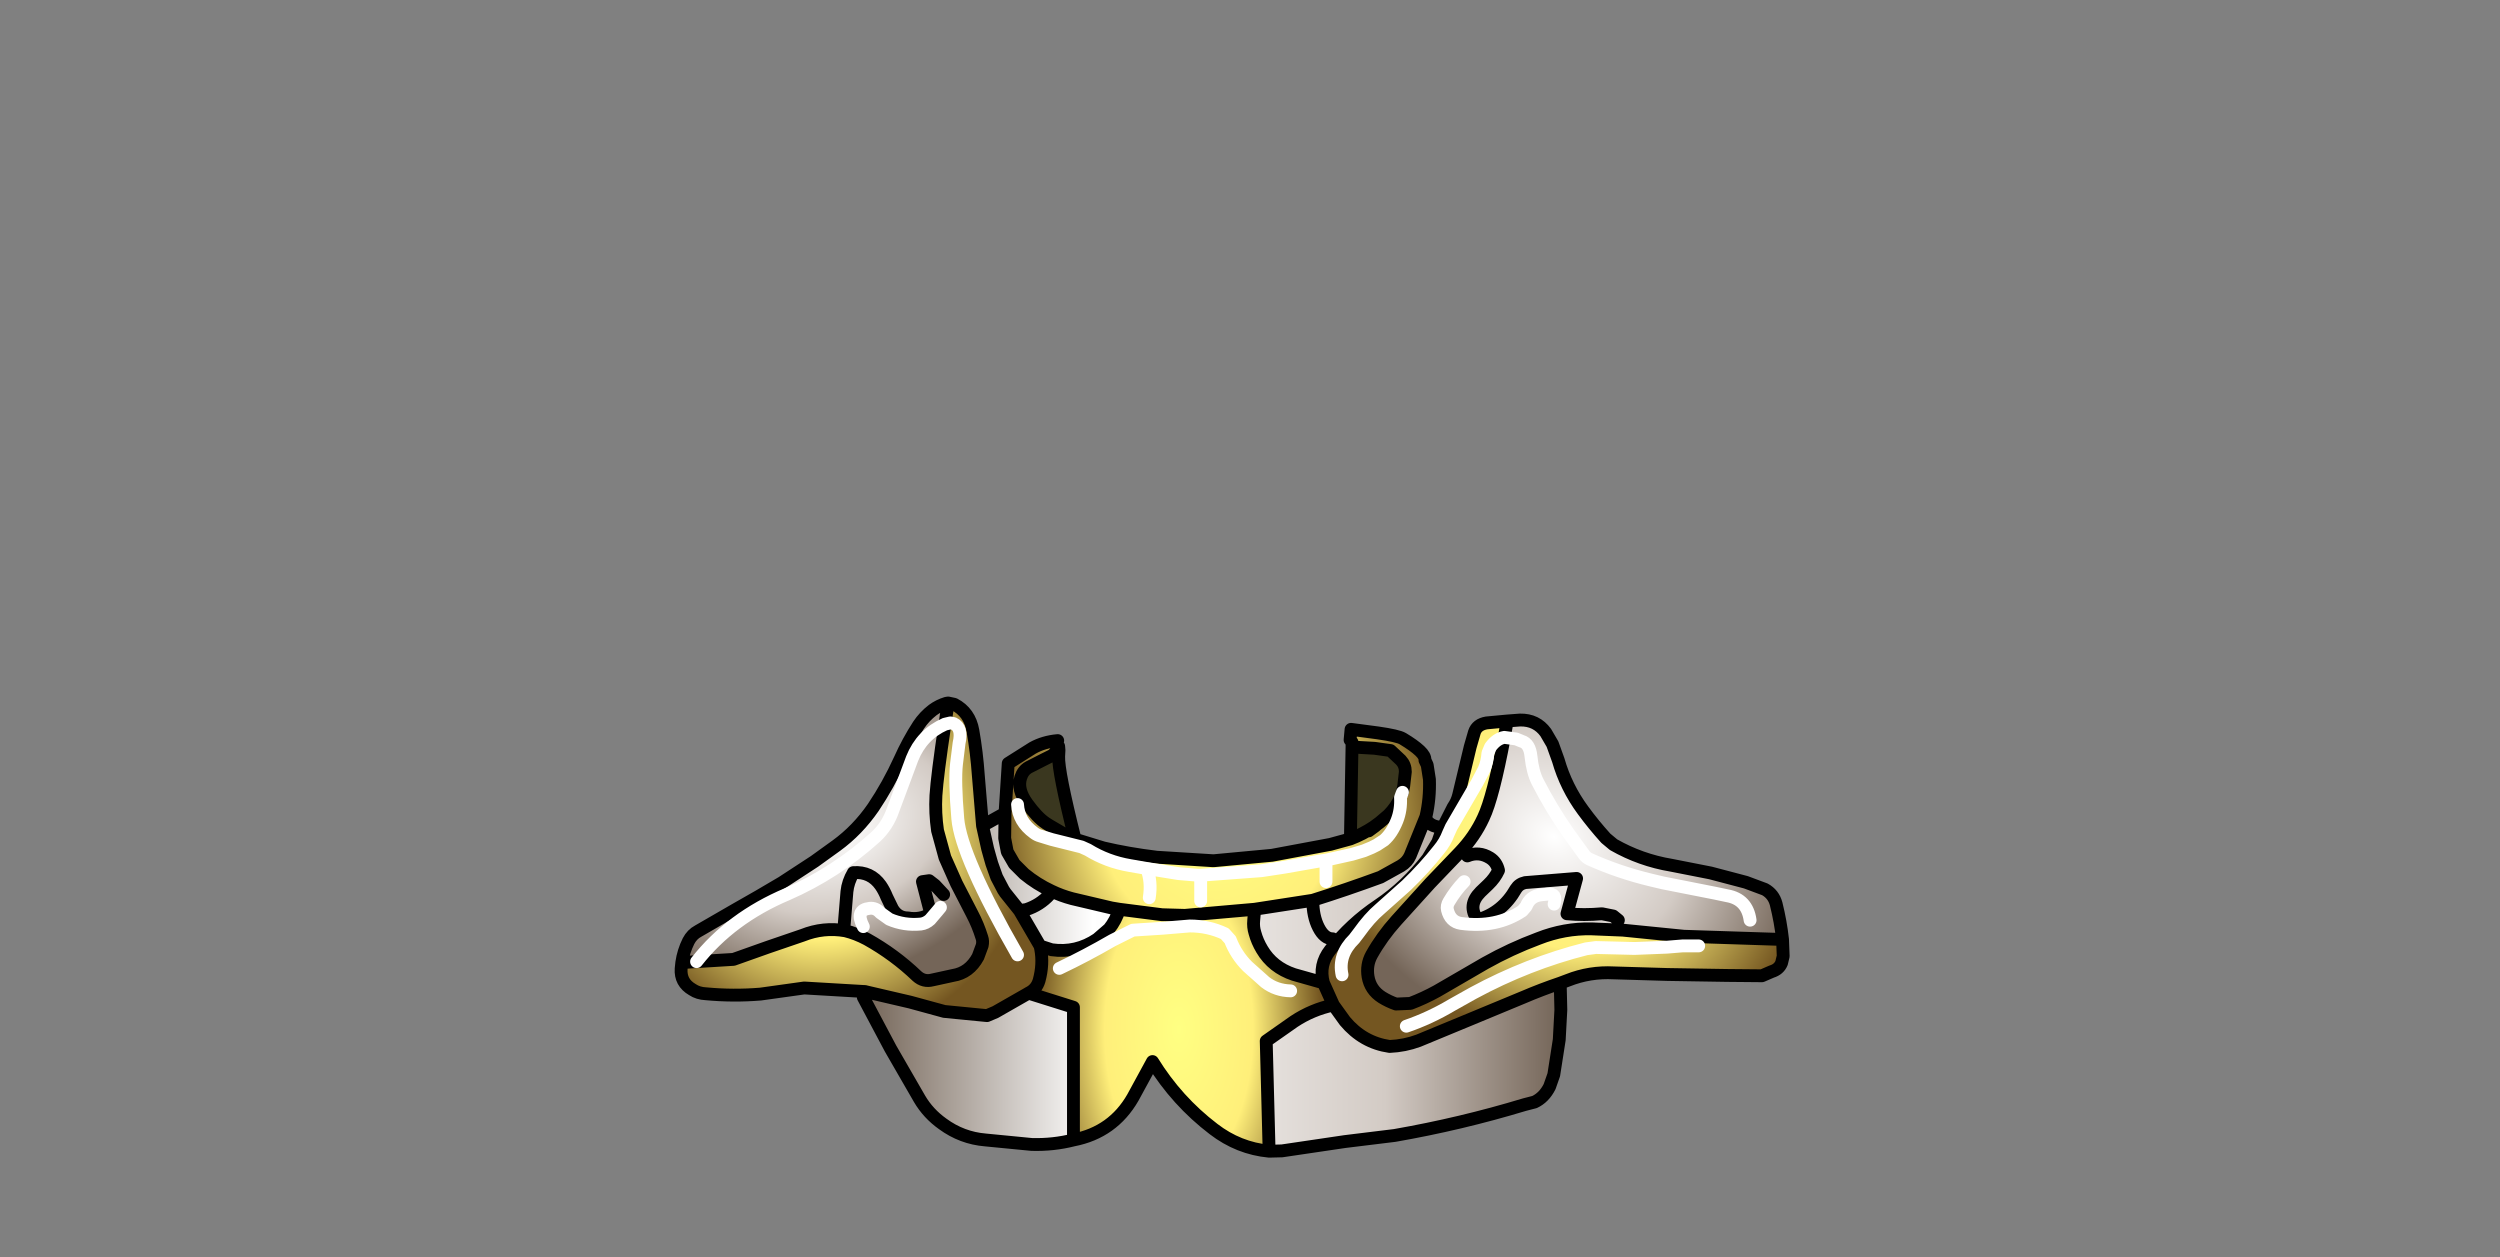 <?xml version="1.0" encoding="UTF-8" standalone="no"?>
<svg xmlns:xlink="http://www.w3.org/1999/xlink" xmlns="http://www.w3.org/2000/svg" height="195.65px" width="389.05px">
  <rect width="100%" height="100%" fill="#808080" stroke="none"/>
  <g transform="matrix(1.0, 0.0, 0.0, 1.0, 190.05, 148.7)">
    <g data-characterId="1561" height="70.75" transform="matrix(1.0, 0.0, 0.0, 1.0, -84.55, -39.8)" width="172.5" xlink:href="#shape0">
      <g id="shape0" transform="matrix(1.0, 0.0, 0.0, 1.0, 84.55, 39.8)">
        <path d="M20.35 -32.45 L23.85 -32.25 26.35 -31.9 27.95 -30.4 Q28.65 -29.65 28.65 -28.6 L28.4 -26.4 28.2 -25.4 27.9 -24.6 Q27.25 -23.1 26.0 -21.85 L24.65 -20.7 23.7 -20.0 Q22.05 -18.9 20.1 -18.15 L20.35 -32.45 M-25.25 -31.95 L-25.3 -31.0 Q-25.4 -28.65 -22.75 -18.1 L-22.7 -17.9 -23.95 -18.6 -24.1 -18.7 -26.75 -20.25 -27.3 -20.6 Q-28.65 -21.5 -30.2 -23.65 -31.8 -25.85 -31.2 -27.7 -30.85 -28.8 -29.95 -29.3 L-27.5 -30.55 -26.2 -31.2 -25.55 -31.95 -25.25 -31.95 M-23.95 -18.6 L-22.75 -18.1 -23.95 -18.6" fill="#3a371f" fill-rule="evenodd" stroke="none"/>
        <path d="M24.65 -20.7 L24.25 -20.4 23.9 -20.1 22.95 -19.4 23.7 -20.0 23.9 -20.1 23.7 -20.0 24.65 -20.7" fill="url(#gradient0)" fill-rule="evenodd" stroke="none"/>
        <path d="M44.5 -36.5 L46.5 -36.65 Q49.05 -36.7 50.5 -34.7 L51.55 -32.9 52.45 -30.4 Q53.65 -26.2 56.3 -22.6 57.95 -20.35 59.85 -18.25 L61.05 -17.25 Q65.25 -14.85 70.05 -14.05 L76.15 -12.85 81.65 -11.4 84.6 -10.3 Q85.95 -9.55 86.35 -8.05 87.05 -5.25 87.35 -2.5 L72.0 -3.0 62.5 -3.95 57.65 -4.15 Q53.4 -4.25 49.35 -2.65 45.05 -1.05 41.05 1.2 L33.55 5.55 Q31.55 6.65 29.45 7.45 L27.2 7.55 Q26.05 7.15 25.0 6.5 23.2 5.35 22.85 3.3 22.55 1.45 23.4 -0.1 25.0 -2.95 27.25 -5.45 L32.5 -11.25 37.1 -16.05 Q39.45 -18.5 40.8 -21.45 42.3 -24.6 44.05 -33.95 L45.9 -33.7 46.75 -33.35 Q48.0 -33.0 48.2 -31.0 48.45 -28.55 49.25 -27.0 51.35 -22.9 54.0 -19.1 L56.5 -15.65 Q56.8 -15.25 57.3 -15.0 61.85 -12.95 66.85 -11.75 L68.75 -11.3 76.85 -9.7 78.75 -9.3 Q81.85 -8.75 82.3 -5.5 81.85 -8.75 78.75 -9.3 L76.85 -9.7 68.75 -11.3 66.85 -11.75 Q61.85 -12.95 57.3 -15.0 56.8 -15.25 56.5 -15.65 L54.0 -19.1 Q51.35 -22.9 49.25 -27.0 48.45 -28.55 48.2 -31.0 48.0 -33.0 46.75 -33.35 L45.9 -33.7 44.05 -33.95 44.5 -36.5 M61.8 -5.5 L61.0 -6.15 59.25 -6.5 Q56.45 -6.25 53.8 -6.5 L55.3 -12.0 47.3 -11.35 Q46.35 -11.15 45.85 -10.35 43.75 -6.65 39.9 -5.55 38.25 -7.8 40.35 -9.9 L41.55 -11.05 Q42.6 -12.05 43.15 -13.25 42.85 -14.55 41.8 -15.2 40.1 -16.25 38.3 -15.5 40.1 -16.25 41.8 -15.2 42.85 -14.55 43.15 -13.25 42.6 -12.05 41.55 -11.05 L40.35 -9.9 Q38.25 -7.8 39.9 -5.55 43.75 -6.65 45.85 -10.35 46.35 -11.15 47.3 -11.35 L55.3 -12.0 53.8 -6.5 Q56.45 -6.25 59.25 -6.5 L61.0 -6.15 61.8 -5.5 M37.8 -11.5 Q36.45 -10.1 35.45 -8.4 35.05 -7.75 35.2 -7.1 35.65 -5.25 37.3 -5.0 42.8 -4.25 46.85 -6.95 L47.45 -7.65 Q48.05 -9.25 49.8 -9.45 L50.8 -9.55 Q52.3 -9.75 51.8 -8.0 52.3 -9.75 50.8 -9.55 L49.8 -9.45 Q48.05 -9.25 47.45 -7.65 L46.85 -6.95 Q42.8 -4.25 37.3 -5.0 35.65 -5.25 35.2 -7.1 35.05 -7.75 35.45 -8.4 36.45 -10.1 37.8 -11.5" fill="url(#gradient1)" fill-rule="evenodd" stroke="none"/>
        <path d="M52.75 4.3 L52.85 8.45 52.6 13.1 51.75 18.55 51.1 20.4 Q50.25 22.1 48.75 22.8 L47.2 23.2 Q37.3 26.2 27.0 28.0 L19.25 28.95 9.45 30.4 7.45 30.45 7.0 13.3 11.35 10.25 Q14.15 8.4 17.45 7.7 L19.25 10.2 Q22.05 13.55 26.2 14.15 28.55 14.05 30.7 13.25 L38.8 9.9 47.0 6.5 Q49.8 5.3 52.75 4.3 M-23.0 28.7 Q-26.15 29.5 -29.5 29.4 L-36.7 28.7 Q-40.35 28.4 -43.35 26.2 -45.6 24.6 -46.95 22.3 L-51.45 14.5 -55.7 6.5 -55.45 5.6 -55.05 5.7 -48.4 7.25 -43.1 8.7 -36.45 9.35 -35.15 8.8 -30.25 6.0 -30.0 5.85 -23.0 8.05 -23.0 28.7 M-37.15 -20.2 L-33.65 -22.15 -33.7 -18.25 -33.3 -16.15 -32.2 -14.25 -30.65 -12.7 Q-28.7 -11.1 -26.45 -10.05 -24.9 -9.3 -23.2 -8.85 L-17.05 -7.4 -16.45 -7.3 -15.85 -7.2 Q-16.4 -5.45 -17.45 -4.15 L-19.3 -2.55 Q-22.55 -0.35 -26.4 -0.9 L-27.95 -1.4 -28.2 -1.5 -31.4 -7.0 -33.6 -9.75 -33.9 -10.2 -34.95 -12.2 -35.7 -14.3 -36.0 -15.35 -36.35 -16.6 -37.15 -20.2 M15.9 4.25 L11.3 2.95 Q8.0 1.85 6.35 -0.95 5.6 -2.2 5.25 -3.5 4.95 -4.45 5.05 -5.45 L5.2 -7.2 14.25 -8.6 Q19.5 -10.25 24.8 -12.2 L27.95 -13.95 Q28.95 -14.55 29.4 -15.55 L31.85 -21.6 Q31.85 -20.9 32.65 -20.4 33.4 -19.95 34.5 -19.95 L33.7 -17.65 32.15 -15.1 Q28.85 -10.8 24.5 -7.85 20.15 -4.95 16.95 -0.85 15.15 1.45 15.9 4.25 M17.35 -2.6 Q16.05 -2.6 15.15 -4.35 14.25 -6.1 14.25 -8.6 14.25 -6.1 15.15 -4.35 16.05 -2.6 17.35 -2.6 M-26.7 -9.5 Q-28.2 -7.85 -30.35 -7.15 L-31.4 -7.0 -30.35 -7.15 Q-28.2 -7.85 -26.7 -9.5" fill="url(#gradient2)" fill-rule="evenodd" stroke="none"/>
        <path d="M-83.95 1.1 Q-83.7 -0.65 -82.9 -2.25 -82.35 -3.3 -81.4 -3.8 L-75.6 -7.15 Q-71.95 -9.2 -68.35 -11.35 L-63.3 -14.65 -59.9 -17.1 Q-56.6 -19.5 -54.15 -23.05 -51.8 -26.55 -50.0 -30.5 -48.75 -33.3 -47.1 -35.85 -46.2 -37.2 -44.9 -38.2 -43.95 -38.9 -42.8 -39.25 L-42.5 -39.3 -43.0 -36.0 Q-44.2 -28.05 -44.4 -24.9 -44.55 -22.2 -44.15 -19.45 L-43.0 -15.25 -41.2 -11.2 -38.75 -6.45 Q-37.85 -4.75 -37.25 -2.8 -37.05 -2.25 -37.2 -1.55 L-37.85 0.2 Q-39.2 2.7 -41.75 3.1 L-44.95 3.8 Q-46.3 4.15 -47.35 3.2 -50.85 -0.15 -55.15 -2.55 -56.85 -3.45 -58.5 -3.85 -61.9 -4.45 -65.15 -3.15 L-70.55 -1.3 -75.9 0.6 -81.65 0.95 Q-76.3 -5.85 -67.55 -9.55 -60.0 -12.85 -53.8 -18.45 -51.95 -20.15 -51.1 -22.6 L-48.1 -30.65 Q-46.6 -34.4 -43.0 -36.0 -46.6 -34.4 -48.1 -30.65 L-51.1 -22.6 Q-51.95 -20.15 -53.8 -18.45 -60.0 -12.85 -67.55 -9.55 -76.3 -5.85 -81.65 0.95 L-83.95 1.1 M-43.7 -7.5 L-44.15 -6.95 -45.3 -5.6 Q-45.95 -5.0 -46.75 -4.9 -49.35 -4.65 -51.65 -5.65 L-53.05 -6.65 Q-53.75 -7.45 -54.7 -7.35 -57.05 -7.1 -55.7 -4.5 -57.05 -7.1 -54.7 -7.35 -53.75 -7.45 -53.05 -6.65 L-51.65 -5.65 Q-49.35 -4.65 -46.75 -4.9 -45.95 -5.0 -45.3 -5.6 L-44.15 -6.95 -43.7 -7.5 M-43.2 -9.5 L-44.55 -10.95 -45.45 -11.65 -46.5 -11.5 -45.2 -6.5 Q-46.85 -5.5 -48.75 -5.85 -50.3 -5.85 -51.15 -7.25 L-52.05 -9.1 Q-52.45 -10.1 -53.0 -10.9 -54.55 -13.1 -57.25 -12.9 -58.1 -11.45 -58.25 -9.95 L-58.7 -4.5 -58.25 -9.95 Q-58.1 -11.45 -57.25 -12.9 -54.55 -13.1 -53.0 -10.9 -52.45 -10.1 -52.05 -9.1 L-51.15 -7.25 Q-50.3 -5.85 -48.75 -5.85 -46.85 -5.5 -45.2 -6.5 L-46.5 -11.5 -45.45 -11.65 -44.55 -10.95 -43.2 -9.5" fill="url(#gradient3)" fill-rule="evenodd" stroke="none"/>
        <path d="M20.35 -32.45 L20.35 -33.2 20.05 -33.55 20.2 -35.2 24.35 -34.65 Q27.5 -34.2 28.25 -33.75 30.0 -32.7 30.9 -31.85 31.75 -31.05 31.7 -30.4 L32.05 -29.65 32.4 -27.4 Q32.5 -24.4 31.85 -21.6 L29.4 -15.55 Q28.95 -14.55 27.95 -13.95 L24.8 -12.2 Q19.5 -10.25 14.25 -8.6 L5.2 -7.2 -5.65 -6.25 -9.2 -6.35 -15.85 -7.2 -16.45 -7.3 -17.05 -7.4 -23.2 -8.85 Q-24.9 -9.3 -26.45 -10.05 -28.7 -11.1 -30.65 -12.7 L-32.2 -14.25 -33.3 -16.15 -33.7 -18.25 -33.65 -22.15 -33.15 -29.9 -29.35 -32.3 Q-27.65 -33.25 -25.45 -33.45 L-25.3 -32.55 -25.55 -31.95 -26.2 -31.2 -27.5 -30.55 -29.95 -29.3 Q-30.85 -28.8 -31.2 -27.7 -31.8 -25.85 -30.2 -23.65 -28.65 -21.5 -27.3 -20.6 L-26.75 -20.25 -24.1 -18.7 -23.95 -18.6 -22.7 -17.9 -22.75 -18.1 -18.35 -16.75 Q-14.55 -15.85 -10.05 -15.3 L-1.2 -14.75 7.9 -15.6 17.0 -17.3 20.1 -18.15 Q22.05 -18.9 23.7 -20.0 L22.95 -19.4 23.9 -20.1 24.25 -20.4 24.65 -20.7 26.0 -21.85 Q27.25 -23.1 27.9 -24.6 L28.2 -25.4 28.4 -26.4 28.65 -28.6 Q28.65 -29.65 27.95 -30.4 L26.35 -31.9 23.85 -32.25 20.35 -32.45 M16.3 -11.5 L16.3 -14.5 16.3 -14.85 20.35 -15.75 22.2 -16.3 23.4 -16.8 24.2 -17.2 25.35 -17.95 Q26.55 -19.0 27.35 -21.0 28.0 -22.65 27.9 -24.6 28.0 -22.65 27.35 -21.0 26.55 -19.0 25.35 -17.95 L24.2 -17.2 23.4 -16.8 22.2 -16.3 20.35 -15.75 16.3 -14.85 16.3 -14.5 16.3 -11.5 M16.3 -14.85 L15.25 -14.7 9.85 -13.75 6.25 -13.2 -3.15 -12.5 -3.2 -12.5 -3.7 -12.5 -6.65 -12.75 -11.6 -13.55 -14.2 -14.0 Q-17.75 -14.6 -20.75 -16.45 L-21.75 -16.9 -25.75 -17.9 -26.35 -18.05 -28.15 -18.6 Q-28.7 -18.75 -29.15 -19.1 -31.55 -20.85 -31.7 -23.5 -31.55 -20.85 -29.15 -19.1 -28.7 -18.75 -28.15 -18.6 L-26.35 -18.05 -25.75 -17.9 -21.75 -16.9 -20.75 -16.45 Q-17.75 -14.6 -14.2 -14.0 L-11.6 -13.55 -6.65 -12.75 -3.7 -12.5 -3.2 -12.5 -3.15 -12.5 6.25 -13.2 9.85 -13.75 15.25 -14.7 16.3 -14.85 M-11.2 -9.0 Q-10.8 -11.5 -11.6 -13.55 -10.8 -11.5 -11.2 -9.0 M-3.2 -12.5 L-3.2 -8.5 -3.2 -12.5" fill="url(#gradient4)" fill-rule="evenodd" stroke="none"/>
        <path d="M-35.7 -14.3 L-36.15 -15.25 -36.0 -15.35 -35.7 -14.3" fill="url(#gradient5)" fill-rule="evenodd" stroke="none"/>
        <path d="M34.5 -19.95 L36.1 -23.1 Q36.7 -23.95 36.95 -25.0 L38.75 -32.5 39.4 -34.75 Q39.8 -35.95 41.3 -36.2 L44.5 -36.5 44.05 -33.95 Q42.85 -33.75 41.9 -32.45 L41.5 -31.5 Q41.4 -30.1 40.9 -28.95 L39.85 -26.95 35.8 -20.0 35.35 -19.0 Q34.85 -17.65 33.85 -16.45 31.65 -13.65 28.85 -10.95 L24.65 -7.2 Q23.1 -5.9 21.35 -3.45 L20.7 -2.6 Q18.15 -0.1 18.8 3.0 18.15 -0.1 20.7 -2.6 L21.35 -3.45 Q23.1 -5.9 24.65 -7.2 L28.85 -10.95 Q31.65 -13.65 33.85 -16.45 34.85 -17.65 35.35 -19.0 L35.8 -20.0 39.85 -26.95 40.9 -28.95 Q41.4 -30.1 41.5 -31.5 L41.9 -32.45 Q42.85 -33.75 44.05 -33.95 42.3 -24.6 40.8 -21.45 39.45 -18.5 37.1 -16.05 L32.5 -11.25 27.25 -5.45 Q25.0 -2.95 23.4 -0.1 22.55 1.45 22.85 3.3 23.2 5.35 25.0 6.5 26.05 7.15 27.2 7.55 L29.45 7.45 Q31.55 6.65 33.55 5.55 L41.05 1.2 Q45.05 -1.05 49.35 -2.65 53.4 -4.25 57.65 -4.15 L62.5 -3.95 72.0 -3.0 87.35 -2.5 87.45 0.1 87.2 1.15 Q86.8 2.15 85.65 2.5 L84.15 3.15 78.7 3.1 69.45 2.95 61.1 2.7 Q57.35 2.5 53.95 3.85 L52.75 4.3 Q49.8 5.3 47.0 6.5 L38.8 9.9 30.7 13.25 Q28.55 14.05 26.2 14.15 22.05 13.55 19.25 10.2 L17.45 7.7 15.9 4.25 Q15.15 1.45 16.95 -0.85 20.15 -4.95 24.5 -7.85 28.85 -10.8 32.15 -15.1 L33.7 -17.65 34.5 -19.95 M74.3 -1.5 L71.8 -1.5 69.35 -1.3 64.3 -1.1 58.3 -1.25 56.8 -1.05 Q47.7 1.25 39.2 5.85 L35.9 7.7 Q32.45 9.75 28.8 11.0 32.45 9.75 35.9 7.7 L39.2 5.85 Q47.7 1.25 56.8 -1.05 L58.3 -1.25 64.3 -1.1 69.35 -1.3 71.8 -1.5 74.3 -1.5" fill="url(#gradient6)" fill-rule="evenodd" stroke="none"/>
        <path d="M7.45 30.45 Q2.7 30.0 -1.2 27.0 -6.9 22.65 -10.7 16.5 L-13.75 22.1 Q-16.85 27.5 -23.0 28.7 L-23.0 8.05 -30.0 5.85 Q-28.75 5.25 -28.35 3.9 -27.65 1.35 -28.1 -1.05 L-27.95 -1.4 -26.4 -0.9 Q-22.55 -0.35 -19.3 -2.55 L-17.45 -4.15 Q-16.4 -5.45 -15.85 -7.2 L-9.2 -6.35 -5.65 -6.25 5.2 -7.2 5.05 -5.45 Q4.95 -4.45 5.25 -3.5 5.6 -2.2 6.35 -0.95 8.0 1.85 11.3 2.95 L15.9 4.25 17.45 7.7 Q14.15 8.4 11.35 10.25 L7.0 13.3 7.45 30.45 M-25.2 2.0 Q-21.0 0.0 -16.95 -2.35 L-13.75 -3.95 -9.1 -4.25 -4.9 -4.6 Q-2.0 -4.6 0.55 -3.4 L1.4 -2.45 Q2.3 -0.1 4.1 1.7 L6.85 4.15 Q8.55 5.45 10.8 5.5 8.55 5.45 6.85 4.15 L4.1 1.7 Q2.3 -0.1 1.4 -2.45 L0.55 -3.4 Q-2.0 -4.6 -4.9 -4.6 L-9.1 -4.25 -13.75 -3.95 -16.95 -2.35 Q-21.0 0.0 -25.2 2.0" fill="url(#gradient7)" fill-rule="evenodd" stroke="none"/>
        <path d="M-55.45 5.6 L-55.55 5.6 -64.9 5.05 -71.7 6.0 Q-75.95 6.35 -80.2 5.95 -81.4 5.9 -82.3 5.3 -84.2 4.2 -84.05 2.05 L-83.95 1.1 -81.65 0.95 -75.9 0.6 -70.55 -1.3 -65.15 -3.15 Q-61.9 -4.45 -58.5 -3.85 -56.85 -3.45 -55.15 -2.55 -50.85 -0.15 -47.35 3.2 -46.3 4.15 -44.95 3.8 L-41.75 3.1 Q-39.2 2.7 -37.85 0.2 L-37.2 -1.55 Q-37.05 -2.25 -37.25 -2.8 -37.85 -4.75 -38.75 -6.45 L-41.2 -11.2 -43.0 -15.25 -44.15 -19.45 Q-44.55 -22.2 -44.4 -24.9 -44.2 -28.05 -43.0 -36.0 L-42.15 -36.2 -41.65 -36.1 Q-40.25 -35.45 -40.8 -33.05 L-41.2 -29.8 Q-41.5 -27.15 -41.0 -21.3 -40.5 -15.45 -31.7 -0.1 -40.5 -15.45 -41.0 -21.3 -41.5 -27.15 -41.2 -29.8 L-40.8 -33.05 Q-40.25 -35.45 -41.65 -36.1 L-42.15 -36.2 -43.0 -36.0 -42.5 -39.3 -41.55 -39.1 Q-39.15 -37.85 -38.65 -35.0 -38.05 -31.6 -37.8 -28.0 L-37.15 -20.2 -36.35 -16.6 -36.0 -15.35 -36.15 -15.25 -35.7 -14.3 -34.95 -12.2 -33.9 -10.2 -33.6 -9.75 -31.4 -7.0 -28.2 -1.5 -28.1 -1.05 Q-27.65 1.35 -28.35 3.9 -28.75 5.25 -30.0 5.85 L-30.25 6.0 -35.15 8.8 -36.45 9.35 -43.1 8.7 -48.4 7.25 -55.05 5.7 -55.45 5.6" fill="url(#gradient8)" fill-rule="evenodd" stroke="none"/>
        <path d="M31.85 -21.6 Q32.5 -24.4 32.4 -27.4 L32.05 -29.65 31.7 -30.4 Q31.75 -31.05 30.9 -31.85 30.0 -32.7 28.25 -33.75 27.5 -34.2 24.35 -34.65 L20.2 -35.2 20.05 -33.55 20.35 -33.2 20.35 -32.45 23.85 -32.25 26.35 -31.9 27.95 -30.4 Q28.65 -29.65 28.65 -28.6 L28.4 -26.4 28.2 -25.4 M34.5 -19.95 L36.1 -23.1 Q36.7 -23.95 36.95 -25.0 L38.75 -32.5 39.4 -34.75 Q39.8 -35.95 41.3 -36.2 L44.5 -36.5 46.5 -36.65 Q49.05 -36.7 50.5 -34.7 L51.55 -32.9 52.45 -30.4 Q53.65 -26.2 56.3 -22.6 57.95 -20.35 59.85 -18.25 L61.05 -17.25 Q65.25 -14.85 70.05 -14.05 L76.15 -12.85 81.65 -11.4 84.6 -10.3 Q85.95 -9.55 86.35 -8.05 87.05 -5.25 87.35 -2.5 L87.45 0.1 87.2 1.15 Q86.8 2.15 85.65 2.5 L84.15 3.15 78.7 3.1 69.45 2.95 61.1 2.7 Q57.35 2.5 53.95 3.85 L52.75 4.3 52.85 8.45 52.6 13.1 51.75 18.55 51.1 20.4 Q50.25 22.1 48.75 22.8 L47.2 23.2 Q37.3 26.2 27.0 28.0 L19.25 28.95 9.45 30.4 7.45 30.45 Q2.7 30.0 -1.2 27.0 -6.9 22.65 -10.7 16.5 L-13.75 22.1 Q-16.85 27.5 -23.0 28.7 -26.15 29.5 -29.5 29.4 L-36.7 28.7 Q-40.35 28.4 -43.35 26.2 -45.6 24.6 -46.95 22.3 L-51.45 14.5 -55.7 6.5 M-55.45 5.6 L-55.55 5.6 -64.9 5.05 -71.7 6.0 Q-75.95 6.35 -80.2 5.95 -81.4 5.9 -82.3 5.3 -84.2 4.2 -84.05 2.05 L-83.95 1.1 Q-83.7 -0.65 -82.9 -2.25 -82.35 -3.3 -81.4 -3.8 L-75.6 -7.15 Q-71.95 -9.2 -68.35 -11.35 L-63.3 -14.65 -59.9 -17.1 Q-56.6 -19.5 -54.15 -23.05 -51.8 -26.55 -50.0 -30.5 -48.75 -33.3 -47.1 -35.85 -46.2 -37.2 -44.9 -38.2 -43.95 -38.9 -42.8 -39.25 L-42.5 -39.3 -41.55 -39.1 Q-39.15 -37.85 -38.65 -35.0 -38.05 -31.6 -37.8 -28.0 L-37.15 -20.2 -33.65 -22.15 -33.15 -29.9 -29.35 -32.3 Q-27.65 -33.25 -25.45 -33.45 M-25.3 -32.55 L-25.25 -31.95 -25.3 -31.0 Q-25.4 -28.65 -22.75 -18.1 L-18.35 -16.75 Q-14.55 -15.85 -10.05 -15.3 L-1.2 -14.75 7.9 -15.6 17.0 -17.3 20.1 -18.15 20.35 -32.45 M15.9 4.25 L11.3 2.95 Q8.0 1.85 6.35 -0.95 5.6 -2.2 5.25 -3.5 4.95 -4.45 5.05 -5.45 L5.2 -7.2 -5.65 -6.25 -9.2 -6.35 -15.85 -7.2 Q-16.4 -5.45 -17.45 -4.15 L-19.3 -2.55 Q-22.55 -0.35 -26.4 -0.9 L-27.95 -1.4 -28.2 -1.5 -28.1 -1.05 Q-27.65 1.35 -28.35 3.9 -28.75 5.25 -30.0 5.85 L-23.0 8.05 -23.0 28.7 M14.25 -8.6 Q14.25 -6.1 15.15 -4.35 16.05 -2.6 17.35 -2.6 M5.2 -7.2 L14.25 -8.6 Q19.5 -10.25 24.8 -12.2 L27.95 -13.95 Q28.95 -14.55 29.4 -15.55 L31.85 -21.6 Q31.85 -20.9 32.65 -20.4 33.4 -19.95 34.5 -19.95 L33.7 -17.65 32.15 -15.1 Q28.85 -10.8 24.5 -7.85 20.15 -4.95 16.95 -0.85 15.15 1.45 15.9 4.25 L17.45 7.7 19.25 10.2 Q22.05 13.55 26.2 14.15 28.55 14.05 30.7 13.25 L38.8 9.9 47.0 6.5 Q49.8 5.3 52.75 4.3 M27.9 -24.6 Q27.25 -23.1 26.0 -21.85 L24.65 -20.7 24.25 -20.4 23.9 -20.1 22.95 -19.4 23.7 -20.0 Q22.05 -18.9 20.1 -18.15 M23.9 -20.1 L23.7 -20.0 24.65 -20.7 M44.05 -33.95 Q42.3 -24.6 40.8 -21.45 39.45 -18.5 37.1 -16.05 L32.5 -11.25 27.25 -5.45 Q25.0 -2.95 23.4 -0.1 22.55 1.45 22.85 3.3 23.2 5.35 25.0 6.5 26.05 7.15 27.2 7.55 L29.45 7.45 Q31.55 6.65 33.55 5.55 L41.05 1.2 Q45.05 -1.05 49.35 -2.65 53.4 -4.25 57.65 -4.15 L62.5 -3.95 72.0 -3.0 87.35 -2.5 M38.3 -15.5 Q40.1 -16.25 41.8 -15.2 42.85 -14.55 43.15 -13.25 42.6 -12.05 41.55 -11.05 L40.35 -9.9 Q38.25 -7.8 39.9 -5.55 43.75 -6.65 45.85 -10.35 46.35 -11.15 47.3 -11.35 L55.3 -12.0 53.8 -6.5 Q56.45 -6.25 59.25 -6.5 L61.0 -6.15 61.8 -5.5 M44.5 -36.5 L44.05 -33.95 M17.45 7.7 Q14.15 8.4 11.35 10.25 L7.0 13.3 7.45 30.45 M-81.65 0.95 L-75.9 0.6 -70.55 -1.3 -65.15 -3.15 Q-61.9 -4.45 -58.5 -3.85 -56.85 -3.45 -55.15 -2.55 -50.85 -0.15 -47.35 3.2 -46.3 4.15 -44.95 3.8 L-41.75 3.1 Q-39.2 2.7 -37.85 0.2 L-37.2 -1.55 Q-37.05 -2.25 -37.25 -2.8 -37.85 -4.75 -38.75 -6.45 L-41.2 -11.2 -43.0 -15.25 -44.15 -19.45 Q-44.55 -22.2 -44.4 -24.9 -44.2 -28.05 -43.0 -36.0 L-42.5 -39.3 M-81.65 0.95 L-83.95 1.1 M-58.7 -4.5 L-58.25 -9.95 Q-58.1 -11.45 -57.25 -12.9 -54.55 -13.1 -53.0 -10.9 -52.45 -10.1 -52.05 -9.1 L-51.15 -7.25 Q-50.3 -5.85 -48.75 -5.85 -46.85 -5.5 -45.2 -6.5 L-46.5 -11.5 -45.45 -11.65 -44.55 -10.95 -43.2 -9.5 M-22.75 -18.1 L-22.7 -17.9 -23.95 -18.6 -24.1 -18.7 -26.75 -20.25 -27.3 -20.6 Q-28.65 -21.5 -30.2 -23.65 -31.8 -25.85 -31.2 -27.7 -30.85 -28.8 -29.95 -29.3 L-27.5 -30.55 -26.2 -31.2 -25.55 -31.95 -25.3 -32.55 M-22.75 -18.1 L-23.95 -18.6 M-35.7 -14.3 L-36.0 -15.35 -36.35 -16.6 -37.15 -20.2 M-33.65 -22.15 L-33.7 -18.25 -33.3 -16.15 -32.2 -14.25 -30.65 -12.7 Q-28.7 -11.1 -26.45 -10.05 -24.9 -9.3 -23.2 -8.85 L-17.05 -7.4 -16.45 -7.3 -15.85 -7.2 M-35.7 -14.3 L-34.95 -12.2 -33.9 -10.2 -33.6 -9.75 -31.4 -7.0 -30.35 -7.15 Q-28.2 -7.85 -26.7 -9.5 M-31.4 -7.0 L-28.2 -1.5 M-55.45 5.6 L-55.05 5.7 -48.4 7.25 -43.1 8.7 -36.45 9.35 -35.15 8.8 -30.25 6.0 -30.0 5.85" fill="none" stroke="#000000" stroke-linecap="round" stroke-linejoin="round" stroke-width="2.0"/>
        <path d="M28.2 -25.4 L27.9 -24.6 Q28.0 -22.65 27.35 -21.0 26.55 -19.0 25.35 -17.95 L24.2 -17.2 23.4 -16.8 22.2 -16.3 20.35 -15.75 16.3 -14.85 16.3 -14.5 16.3 -11.5 M-31.7 -23.5 Q-31.55 -20.85 -29.15 -19.1 -28.7 -18.75 -28.15 -18.6 L-26.35 -18.05 -25.75 -17.9 -21.75 -16.9 -20.75 -16.45 Q-17.75 -14.6 -14.2 -14.0 L-11.6 -13.55 -6.65 -12.75 -3.7 -12.5 -3.2 -12.5 -3.15 -12.5 6.25 -13.2 9.85 -13.75 15.25 -14.7 16.3 -14.85 M10.8 5.5 Q8.55 5.45 6.85 4.15 L4.1 1.7 Q2.3 -0.1 1.4 -2.45 L0.55 -3.4 Q-2.0 -4.6 -4.9 -4.6 L-9.1 -4.25 -13.75 -3.95 -16.95 -2.35 Q-21.0 0.0 -25.2 2.0 M44.05 -33.95 Q42.85 -33.75 41.9 -32.45 L41.5 -31.5 Q41.4 -30.1 40.9 -28.95 L39.85 -26.95 35.8 -20.0 35.35 -19.0 Q34.85 -17.65 33.85 -16.45 31.65 -13.65 28.85 -10.95 L24.65 -7.2 Q23.1 -5.9 21.35 -3.45 L20.7 -2.6 Q18.15 -0.1 18.8 3.0 M51.8 -8.0 Q52.3 -9.75 50.8 -9.55 L49.8 -9.45 Q48.05 -9.25 47.45 -7.65 L46.85 -6.95 Q42.8 -4.25 37.3 -5.0 35.65 -5.25 35.2 -7.1 35.05 -7.75 35.45 -8.4 36.45 -10.1 37.8 -11.5 M44.05 -33.95 L45.9 -33.7 46.75 -33.35 Q48.0 -33.0 48.2 -31.0 48.45 -28.55 49.25 -27.0 51.35 -22.9 54.0 -19.1 L56.5 -15.65 Q56.8 -15.25 57.3 -15.0 61.85 -12.95 66.85 -11.75 L68.75 -11.3 76.85 -9.7 78.75 -9.3 Q81.85 -8.75 82.3 -5.5 M28.8 11.0 Q32.45 9.75 35.9 7.7 L39.2 5.85 Q47.7 1.25 56.8 -1.05 L58.3 -1.25 64.3 -1.1 69.35 -1.3 71.8 -1.5 74.3 -1.5 M-43.0 -36.0 Q-46.6 -34.4 -48.1 -30.65 L-51.1 -22.6 Q-51.95 -20.15 -53.8 -18.45 -60.0 -12.85 -67.55 -9.55 -76.3 -5.85 -81.65 0.95 M-43.0 -36.0 L-42.15 -36.2 -41.65 -36.1 Q-40.25 -35.45 -40.8 -33.05 L-41.2 -29.8 Q-41.5 -27.15 -41.0 -21.3 -40.5 -15.45 -31.7 -0.1 M-55.7 -4.5 Q-57.05 -7.1 -54.7 -7.35 -53.75 -7.45 -53.05 -6.65 L-51.65 -5.65 Q-49.35 -4.65 -46.75 -4.9 -45.95 -5.0 -45.3 -5.6 L-44.15 -6.95 -43.7 -7.5 M-3.2 -8.5 L-3.2 -12.5 M-11.6 -13.55 Q-10.8 -11.5 -11.2 -9.0" fill="none" stroke="#ffffff" stroke-linecap="round" stroke-linejoin="round" stroke-width="2.0"/>
      </g>
    </g>
  </g>
  <defs>
    <linearGradient gradientTransform="matrix(0.04, 0.0, 0.0, 0.018, -0.65, -20.65)" gradientUnits="userSpaceOnUse" id="gradient0" spreadMethod="pad" x1="-819.2" x2="819.2">
      <stop offset="0.0" stop-color="#746558"/>
      <stop offset="0.329" stop-color="#ffffff"/>
      <stop offset="0.749" stop-color="#d3cbc5"/>
      <stop offset="1.0" stop-color="#746558"/>
    </linearGradient>
    <radialGradient cx="0" cy="0" gradientTransform="matrix(0.019, -0.033, 0.042, 0.024, 51.8, -18.5)" gradientUnits="userSpaceOnUse" id="gradient1" r="819.2" spreadMethod="pad">
      <stop offset="0.0" stop-color="#ffffff"/>
      <stop offset="0.522" stop-color="#d3cbc5"/>
      <stop offset="1.0" stop-color="#746558"/>
    </radialGradient>
    <linearGradient gradientTransform="matrix(0.066, 0.0, 0.0, 0.032, -1.45, 4.15)" gradientUnits="userSpaceOnUse" id="gradient2" spreadMethod="pad" x1="-819.2" x2="819.2">
      <stop offset="0.0" stop-color="#746558"/>
      <stop offset="0.329" stop-color="#ffffff"/>
      <stop offset="0.749" stop-color="#d3cbc5"/>
      <stop offset="1.0" stop-color="#746558"/>
    </linearGradient>
    <radialGradient cx="0" cy="0" gradientTransform="matrix(0.012, 0.025, -0.037, 0.017, -59.2, -19.5)" gradientUnits="userSpaceOnUse" id="gradient3" r="819.2" spreadMethod="pad">
      <stop offset="0.0" stop-color="#ffffff"/>
      <stop offset="0.522" stop-color="#d3cbc5"/>
      <stop offset="1.0" stop-color="#746558"/>
    </radialGradient>
    <radialGradient cx="0" cy="0" gradientTransform="matrix(0.042, 0.0, 0.0, 0.042, -0.65, -20.65)" gradientUnits="userSpaceOnUse" id="gradient4" r="819.2" spreadMethod="pad">
      <stop offset="0.0" stop-color="#ffff82"/>
      <stop offset="0.522" stop-color="#ffef7a"/>
      <stop offset="1.0" stop-color="#745621"/>
    </radialGradient>
    <radialGradient cx="0" cy="0" gradientTransform="matrix(0.016, 0.0, 0.0, 0.016, -39.35, -26.8)" gradientUnits="userSpaceOnUse" id="gradient5" r="819.2" spreadMethod="pad">
      <stop offset="0.0" stop-color="#ffff82"/>
      <stop offset="0.522" stop-color="#ffef7a"/>
      <stop offset="1.0" stop-color="#745621"/>
    </radialGradient>
    <radialGradient cx="0" cy="0" gradientTransform="matrix(0.019, -0.033, 0.042, 0.024, 51.8, -18.5)" gradientUnits="userSpaceOnUse" id="gradient6" r="819.2" spreadMethod="pad">
      <stop offset="0.0" stop-color="#ffff82"/>
      <stop offset="0.522" stop-color="#ffef7a"/>
      <stop offset="1.0" stop-color="#745621"/>
    </radialGradient>
    <radialGradient cx="0" cy="0" gradientTransform="matrix(0.027, 0.0, 0.0, 0.053, -6.6, 11.5)" gradientUnits="userSpaceOnUse" id="gradient7" r="819.2" spreadMethod="pad">
      <stop offset="0.0" stop-color="#ffff82"/>
      <stop offset="0.522" stop-color="#ffef7a"/>
      <stop offset="1.0" stop-color="#745621"/>
    </radialGradient>
    <radialGradient cx="0" cy="0" gradientTransform="matrix(0.04, 0.0, 0.0, 0.04, -62.1, -19.6)" gradientUnits="userSpaceOnUse" id="gradient8" r="819.2" spreadMethod="pad">
      <stop offset="0.0" stop-color="#ffff82"/>
      <stop offset="0.522" stop-color="#ffef7a"/>
      <stop offset="1.0" stop-color="#745621"/>
    </radialGradient>
  </defs>
</svg>

